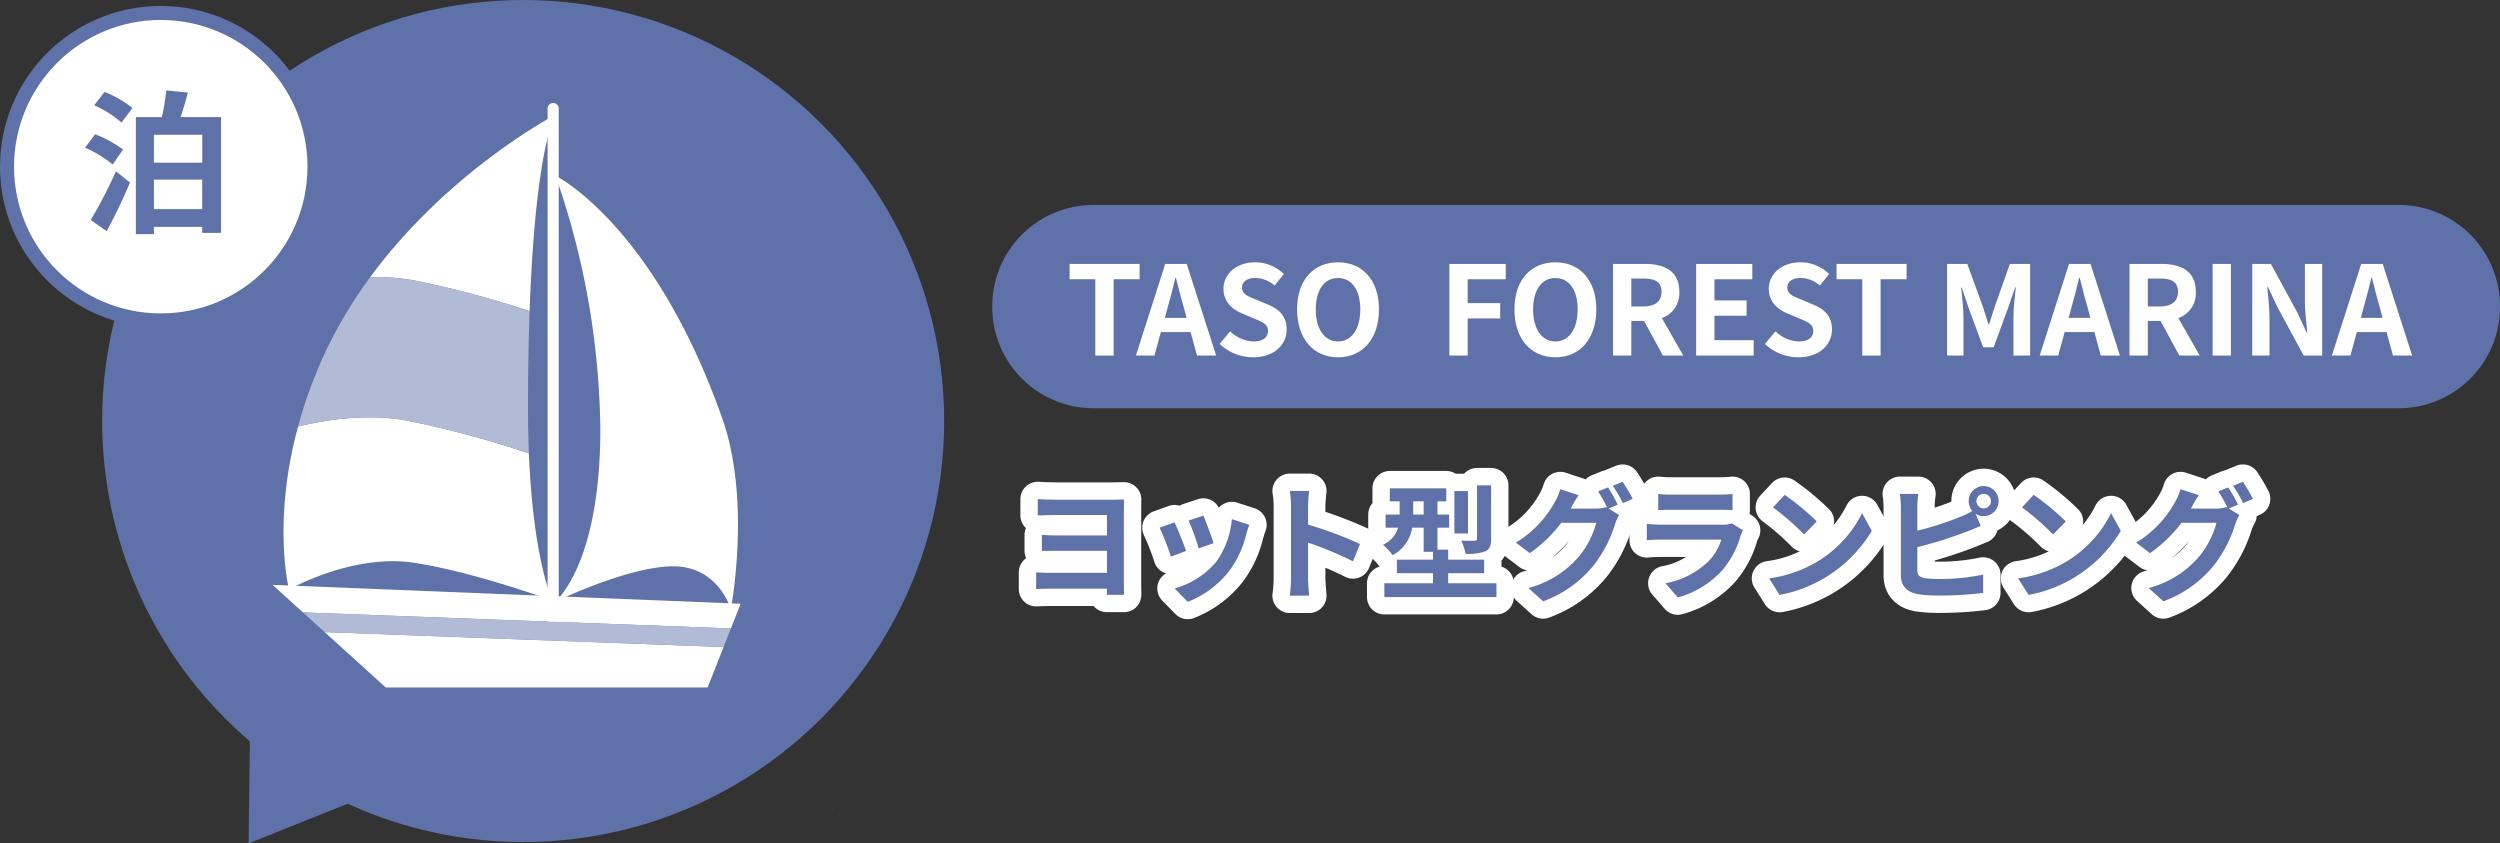 <svg id="b418bb70-fc28-4a23-9d79-cec442ce688d" data-name="ab4ef110-123d-46ad-a3d5-4c8748bd541d" xmlns="http://www.w3.org/2000/svg" viewBox="0 0 498 168"><rect x="0" y="0" width="498" height="168" fill="#333333" stroke="none"/><path d="M442.065,51.422h3.668V69.936h-3.668Z" style="fill:#fff"/><path d="M449.997,51.422h3.742l5.329,9.869,1.834,3.997h.124c-.173-1.923-.471-4.372-.471-6.471V51.422h3.47V69.936h-3.717l-5.305-9.894-1.859-3.973h-.124c.174,1.999.446,4.323.446,6.446v7.42h-3.47Z" style="fill:#fff"/><path d="M471.835,51.422h4.313l5.899,18.513h-3.842l-1.289-4.747h-5.949l-1.289,4.747h-3.718Zm-.074,10.893h4.362l-.545-2.024c-.57-1.923-1.066-4.047-1.586-6.046h-.124c-.471,2.024-1.017,4.123-1.562,6.046Z" style="fill:#fff"/><path d="M217.745,40.825H477.913A20.168,20.168,0,0,1,498,61.073v.002a20.168,20.168,0,0,1-20.087,20.248H217.745a20.168,20.168,0,0,1-20.087-20.248v-.002A20.168,20.168,0,0,1,217.745,40.825Z" style="fill:#5e71a8"/><path d="M210.464,99.546H221.742c.743,0,1.685-.025,2.156-.05-.024.4-.024,1.325-.024,2.024v15.091c0,.524.024,1.399.024,1.874H220.477c0-.3,0-.75.025-1.224h-11.575c-.892,0-2.008.05-2.528.075V114.011c.496.05,1.438.101,2.553.101h11.55V109.714h-9.666c-1.165,0-2.602.025-3.296.025v-3.198c.818.075,2.132.125,3.271.125h9.691v-4.072h-10.038c-1.14,0-2.975.05-3.743.075V99.42C207.539,99.495,209.323,99.546,210.464,99.546Z" style="fill:none;stroke:#fff;stroke-linecap:round;stroke-linejoin:round;stroke-width:6.914px"/><path d="M236.27,109.739l-3.024,1.149a50.703,50.703,0,0,0-2.256-5.771l2.975-1.075C234.584,105.317,235.774,108.34,236.27,109.739Zm11.996-3.372a20.214,20.214,0,0,1-3.371,7.321,19.369,19.369,0,0,1-8.303,6.196l-2.603-2.674a16.66,16.66,0,0,0,8.229-5.222,17.177,17.177,0,0,0,3.173-8.57l3.47,1.125c-.297.799-.446,1.324-.595,1.824Zm-6.518,1.824-2.975,1.05a41.768,41.768,0,0,0-2.008-5.547l2.95-.974C240.186,103.793,241.4,107.041,241.748,108.19Z" style="fill:none;stroke:#fff;stroke-linecap:round;stroke-linejoin:round;stroke-width:6.914px"/><path d="M257.169,100.795a17.472,17.472,0,0,0-.248-2.998h3.866a27.349,27.349,0,0,0-.223,2.998v3.698a80.541,80.541,0,0,1,10.36,3.873l-1.413,3.447a71.112,71.112,0,0,0-8.948-3.722v7.07c0,.725.124,2.473.223,3.498h-3.866a27.665,27.665,0,0,0,.248-3.498Z" style="fill:none;stroke:#fff;stroke-linecap:round;stroke-linejoin:round;stroke-width:6.914px"/><path d="M298.092,116.185v2.748H275.761v-2.748h9.691V114.187h-7.188v-2.699h7.188v-1.573h-1.859v-4.797h-2.28a7.621,7.621,0,0,1-3.891,5.471,12.716,12.716,0,0,0-1.933-2.073,5.507,5.507,0,0,0,3.024-3.398H276.009V102.494h2.8V99.871h-1.958V97.272h11.252v2.599h-1.759v2.623H288.674v2.623h-2.33v4.372H288.476v1.998h7.163v2.699H288.476v1.998Zm-14.5-13.691V99.871h-2.082v2.623Zm8.824,3.773H289.715v-8.445h2.702Zm4.61,1.074c0,1.374-.248,2.074-1.19,2.499a10.145,10.145,0,0,1-3.891.474,11.241,11.241,0,0,0-.867-2.623c1.115.05,2.305.05,2.677.026.347-.026.471-.101.471-.425V96.673h2.801Z" style="fill:none;stroke:#fff;stroke-linecap:round;stroke-linejoin:round;stroke-width:6.914px"/><path d="M322.262,100.52l-1.834.774,2.107,1.299a10.051,10.051,0,0,0-.818,1.799,25.44,25.44,0,0,1-4.338,8.319,23.079,23.079,0,0,1-9.989,7.071l-2.925-2.649a19.803,19.803,0,0,0,9.989-6.196,17.724,17.724,0,0,0,3.52-6.796h-6.965a27.946,27.946,0,0,1-6.271,6.047l-2.776-2.099a21.528,21.528,0,0,0,7.733-8.045,11.324,11.324,0,0,0,1.115-2.599l3.643,1.2a26.007,26.007,0,0,0-1.512,2.548c-.024.05-.049.075-.074.125h4.957a7.728,7.728,0,0,0,2.156-.301l.173.101a29.03,29.03,0,0,0-1.809-3.224l1.958-.799A31.845,31.845,0,0,1,322.262,100.52Zm2.974-1.149-1.958.849a26.487,26.487,0,0,0-2.008-3.447l1.958-.799a35.727,35.727,0,0,1,2.007,3.398Z" style="fill:none;stroke:#fff;stroke-linecap:round;stroke-linejoin:round;stroke-width:6.914px"/><path d="M346.73,106.691a18.002,18.002,0,0,1-3.668,6.921,18.537,18.537,0,0,1-8.849,5.396l-2.454-2.823a16.672,16.672,0,0,0,8.576-4.372,10.854,10.854,0,0,0,2.553-4.323H330.917c-.595,0-1.834.026-2.875.125V104.367c1.041.076,2.107.151,2.875.151h12.269a5.187,5.187,0,0,0,1.809-.25l2.206,1.374A9.325,9.325,0,0,0,346.73,106.691Zm-13.83-8.169h9.543a23.052,23.052,0,0,0,2.677-.125v3.224c-.669-.05-1.834-.075-2.727-.075h-9.493c-.793,0-1.859.025-2.578.075V98.396A20.614,20.614,0,0,0,332.899,98.521Z" style="fill:none;stroke:#fff;stroke-linecap:round;stroke-linejoin:round;stroke-width:6.914px"/><path d="M361.904,111.938a23.452,23.452,0,0,0,9.022-9.719l1.933,3.522a27.205,27.205,0,0,1-18.366,12.767L352.411,115.211A25.419,25.419,0,0,0,361.904,111.938Zm0-8.07-2.528,2.598a51.742,51.742,0,0,0-6.197-5.396l2.33-2.498A50.128,50.128,0,0,1,361.904,103.868Z" style="fill:none;stroke:#fff;stroke-linecap:round;stroke-linejoin:round;stroke-width:6.914px"/><path d="M395.119,96.823a2.998,2.998,0,0,1,.009,5.996h-.009a2.832,2.832,0,0,1-1.586-.474l1.017,2.423c-.967.4-2.082.874-2.9,1.174a84.997,84.997,0,0,1-9.716,3.048V113.612c0,1.074.495,1.349,1.611,1.573a22.889,22.889,0,0,0,2.875.15,41.635,41.635,0,0,0,8.625-.874v3.648a70.032,70.032,0,0,1-8.824.524,27.429,27.429,0,0,1-4.164-.275c-2.156-.399-3.396-1.599-3.396-3.748v-13.616a20.811,20.811,0,0,0-.199-2.599h3.668a18.959,18.959,0,0,0-.198,2.599v4.722a62.16,62.16,0,0,0,8.575-2.773,14.678,14.678,0,0,0,2.379-1.149,3.056,3.056,0,0,1-.718-1.974,2.973,2.973,0,0,1,2.949-2.998Zm0,4.447a1.449,1.449,0,1,0-1.412-1.486l-0.0.011-0.0.025a1.445,1.445,0,0,0,1.413,1.449Z" style="fill:none;stroke:#fff;stroke-linecap:round;stroke-linejoin:round;stroke-width:6.914px"/><path d="M411.507,111.938A23.453,23.453,0,0,0,420.529,102.219l1.933,3.522a27.206,27.206,0,0,1-18.367,12.767l-2.082-3.298A25.418,25.418,0,0,0,411.507,111.938Zm0-8.07-2.528,2.598a51.742,51.742,0,0,0-6.197-5.396l2.33-2.498A50.132,50.132,0,0,1,411.507,103.868Z" style="fill:none;stroke:#fff;stroke-linecap:round;stroke-linejoin:round;stroke-width:6.914px"/><path d="M445.814,100.52l-1.834.774,2.107,1.299a10.05,10.05,0,0,0-.818,1.799,25.441,25.441,0,0,1-4.338,8.319,23.079,23.079,0,0,1-9.989,7.071l-2.925-2.649a19.801,19.801,0,0,0,9.989-6.196,17.724,17.724,0,0,0,3.52-6.796h-6.965a27.946,27.946,0,0,1-6.271,6.047l-2.776-2.099a21.529,21.529,0,0,0,7.733-8.045,11.324,11.324,0,0,0,1.115-2.599l3.643,1.2a26.001,26.001,0,0,0-1.512,2.548c-.024.05-.049.075-.074.125h4.957a7.73,7.73,0,0,0,2.156-.301l.173.101a29.032,29.032,0,0,0-1.809-3.224l1.958-.799A31.949,31.949,0,0,1,445.814,100.52Zm2.974-1.149-1.958.849a26.489,26.489,0,0,0-2.008-3.447l1.958-.799a35.727,35.727,0,0,1,2.007,3.398Z" style="fill:none;stroke:#fff;stroke-linecap:round;stroke-linejoin:round;stroke-width:6.914px"/><path d="M210.464,99.546H221.742c.743,0,1.685-.025,2.156-.05-.024.4-.024,1.325-.024,2.024v15.091c0,.524.024,1.399.024,1.874H220.477c0-.3,0-.75.025-1.224h-11.575c-.892,0-2.008.05-2.528.075V114.011c.496.05,1.438.101,2.553.101h11.55V109.714h-9.666c-1.165,0-2.602.025-3.296.025v-3.198c.818.075,2.132.125,3.271.125h9.691v-4.072h-10.038c-1.14,0-2.975.05-3.743.075V99.42C207.539,99.495,209.323,99.546,210.464,99.546Z" style="fill:#5e71a8"/><path d="M236.27,109.739l-3.024,1.149a50.703,50.703,0,0,0-2.256-5.771l2.975-1.075C234.584,105.317,235.774,108.34,236.27,109.739Zm11.996-3.372a20.214,20.214,0,0,1-3.371,7.321,19.369,19.369,0,0,1-8.303,6.196l-2.603-2.674a16.66,16.66,0,0,0,8.229-5.222,17.177,17.177,0,0,0,3.173-8.57l3.47,1.125c-.297.799-.446,1.324-.595,1.824Zm-6.518,1.824-2.975,1.05a41.768,41.768,0,0,0-2.008-5.547l2.95-.974C240.186,103.793,241.4,107.041,241.748,108.19Z" style="fill:#5e71a8"/><path d="M257.169,100.795a17.472,17.472,0,0,0-.248-2.998h3.866a27.349,27.349,0,0,0-.223,2.998v3.698a80.541,80.541,0,0,1,10.36,3.873l-1.413,3.447a71.112,71.112,0,0,0-8.948-3.722v7.07c0,.725.124,2.473.223,3.498h-3.866a27.665,27.665,0,0,0,.248-3.498Z" style="fill:#5e71a8"/><path d="M298.092,116.185v2.748H275.761v-2.748h9.691V114.187h-7.188v-2.699h7.188v-1.573h-1.859v-4.797h-2.28a7.621,7.621,0,0,1-3.891,5.471,12.716,12.716,0,0,0-1.933-2.073,5.507,5.507,0,0,0,3.024-3.398H276.009V102.494h2.8V99.871h-1.958V97.272h11.252v2.599h-1.759v2.623H288.674v2.623h-2.33v4.372H288.476v1.998h7.163v2.699H288.476v1.998Zm-14.5-13.691V99.871h-2.082v2.623Zm8.824,3.773H289.715v-8.445h2.702Zm4.61,1.074c0,1.374-.248,2.074-1.19,2.499a10.145,10.145,0,0,1-3.891.474,11.241,11.241,0,0,0-.867-2.623c1.115.05,2.305.05,2.677.026.347-.026.471-.101.471-.425V96.673h2.801Z" style="fill:#5e71a8"/><path d="M322.262,100.52l-1.834.774,2.107,1.299a10.051,10.051,0,0,0-.818,1.799,25.44,25.44,0,0,1-4.338,8.319,23.079,23.079,0,0,1-9.989,7.071l-2.925-2.649a19.803,19.803,0,0,0,9.989-6.196,17.724,17.724,0,0,0,3.52-6.796h-6.965a27.946,27.946,0,0,1-6.271,6.047l-2.776-2.099a21.528,21.528,0,0,0,7.733-8.045,11.324,11.324,0,0,0,1.115-2.599l3.643,1.2a26.007,26.007,0,0,0-1.512,2.548c-.024.05-.049.075-.074.125h4.957a7.728,7.728,0,0,0,2.156-.301l.173.101a29.03,29.03,0,0,0-1.809-3.224l1.958-.799A31.845,31.845,0,0,1,322.262,100.52Zm2.974-1.149-1.958.849a26.487,26.487,0,0,0-2.008-3.447l1.958-.799a35.727,35.727,0,0,1,2.007,3.398Z" style="fill:#5e71a8"/><path d="M346.73,106.691a18.002,18.002,0,0,1-3.668,6.921,18.537,18.537,0,0,1-8.849,5.396l-2.454-2.823a16.672,16.672,0,0,0,8.576-4.372,10.854,10.854,0,0,0,2.553-4.323H330.917c-.595,0-1.834.026-2.875.125V104.367c1.041.076,2.107.151,2.875.151h12.269a5.187,5.187,0,0,0,1.809-.25l2.206,1.374A9.325,9.325,0,0,0,346.73,106.691Zm-13.83-8.169h9.543a23.052,23.052,0,0,0,2.677-.125v3.224c-.669-.05-1.834-.075-2.727-.075h-9.493c-.793,0-1.859.025-2.578.075V98.396A20.614,20.614,0,0,0,332.899,98.521Z" style="fill:#5e71a8"/><path d="M361.904,111.938a23.452,23.452,0,0,0,9.022-9.719l1.933,3.522a27.205,27.205,0,0,1-18.366,12.767L352.411,115.211A25.419,25.419,0,0,0,361.904,111.938Zm0-8.07-2.528,2.598a51.742,51.742,0,0,0-6.197-5.396l2.33-2.498A50.128,50.128,0,0,1,361.904,103.868Z" style="fill:#5e71a8"/><path d="M395.119,96.823a2.998,2.998,0,0,1,.009,5.996h-.009a2.832,2.832,0,0,1-1.586-.474l1.017,2.423c-.967.4-2.082.874-2.9,1.174a84.997,84.997,0,0,1-9.716,3.048V113.612c0,1.074.495,1.349,1.611,1.573a22.889,22.889,0,0,0,2.875.15,41.635,41.635,0,0,0,8.625-.874v3.648a70.032,70.032,0,0,1-8.824.524,27.429,27.429,0,0,1-4.164-.275c-2.156-.399-3.396-1.599-3.396-3.748v-13.616a20.811,20.811,0,0,0-.199-2.599h3.668a18.959,18.959,0,0,0-.198,2.599v4.722a62.16,62.16,0,0,0,8.575-2.773,14.678,14.678,0,0,0,2.379-1.149,3.056,3.056,0,0,1-.718-1.974,2.973,2.973,0,0,1,2.949-2.998Zm0,4.447a1.449,1.449,0,1,0-1.412-1.486l-0.0.011-0.0.025a1.445,1.445,0,0,0,1.413,1.449Z" style="fill:#5e71a8"/><path d="M411.507,111.938A23.453,23.453,0,0,0,420.529,102.219l1.933,3.522a27.206,27.206,0,0,1-18.367,12.767l-2.082-3.298A25.418,25.418,0,0,0,411.507,111.938Zm0-8.07-2.528,2.598a51.742,51.742,0,0,0-6.197-5.396l2.33-2.498A50.132,50.132,0,0,1,411.507,103.868Z" style="fill:#5e71a8"/><path d="M445.814,100.52l-1.834.774,2.107,1.299a10.05,10.05,0,0,0-.818,1.799,25.441,25.441,0,0,1-4.338,8.319,23.079,23.079,0,0,1-9.989,7.071l-2.925-2.649a19.801,19.801,0,0,0,9.989-6.196,17.724,17.724,0,0,0,3.52-6.796h-6.965a27.946,27.946,0,0,1-6.271,6.047l-2.776-2.099a21.529,21.529,0,0,0,7.733-8.045,11.324,11.324,0,0,0,1.115-2.599l3.643,1.2a26.001,26.001,0,0,0-1.512,2.548c-.024.05-.049.075-.074.125h4.957a7.73,7.73,0,0,0,2.156-.301l.173.101a29.032,29.032,0,0,0-1.809-3.224l1.958-.799A31.949,31.949,0,0,1,445.814,100.52Zm2.974-1.149-1.958.849a26.489,26.489,0,0,0-2.008-3.447l1.958-.799a35.727,35.727,0,0,1,2.007,3.398Z" style="fill:#5e71a8"/><path d="M165.727,161.014l.112.114c-.023-.006-.055-.004-.067-.019a.406.406,0,0,1-.041-.098Z" style="fill:#fff"/><path d="M49.818,143.601,49.524,168l23.943-9.596" style="fill:#5e71a8"/><path d="M218.188,55.627h-5.125V52.572h13.945V55.627h-5.174V70.829h-3.646Z" style="fill:#fff"/><path d="M232.111,52.572h4.287l5.864,18.257H238.443l-1.282-4.681h-5.913l-1.281,4.681h-3.696Zm-.074,10.742H236.373l-.542-1.996c-.567-1.897-1.06-3.991-1.577-5.962h-.123c-.468,1.996-1.01,4.065-1.552,5.962Z" style="fill:#fff"/><path d="M242.954,68.513l2.095-2.513a7.173,7.173,0,0,0,4.632,2.02c1.897,0,2.907-.813,2.907-2.094,0-1.355-1.109-1.774-2.734-2.464L247.414,62.427c-1.848-.764-3.696-2.242-3.696-4.903,0-2.981,2.612-5.273,6.307-5.273a8.089,8.089,0,0,1,5.716,2.341l-1.847,2.292a5.817,5.817,0,0,0-3.869-1.503c-1.601,0-2.611.715-2.611,1.922,0,1.306,1.281,1.774,2.833,2.39l2.39,1.01c2.217.912,3.671,2.316,3.671,4.952,0,2.982-2.488,5.519-6.702,5.519A9.716,9.716,0,0,1,242.954,68.513Z" style="fill:#fff"/><path d="M258.38,61.639c0-5.938,3.326-9.387,8.154-9.387,4.83,0,8.156,3.474,8.156,9.387s-3.327,9.535-8.156,9.535C261.706,71.173,258.38,67.552,258.38,61.639Zm12.59,0c0-3.918-1.724-6.258-4.435-6.258-2.71,0-4.434,2.341-4.434,6.258,0,3.893,1.725,6.381,4.434,6.381C269.246,68.02,270.97,65.531,270.97,61.639Z" style="fill:#fff"/><path d="M288.714,52.572h11.234V55.627h-7.588v4.755h6.479v3.055h-6.479v7.391h-3.646Z" style="fill:#fff"/><path d="M301.676,61.639c0-5.938,3.327-9.387,8.155-9.387,4.83,0,8.155,3.474,8.155,9.387s-3.326,9.535-8.155,9.535C305.002,71.173,301.676,67.552,301.676,61.639Zm12.591,0c0-3.918-1.725-6.258-4.435-6.258-2.709,0-4.434,2.341-4.434,6.258,0,3.893,1.725,6.381,4.434,6.381C312.541,68.02,314.266,65.531,314.266,61.639Z" style="fill:#fff"/><path d="M321.316,52.572H327.672c3.819,0,6.85,1.355,6.85,5.543a5.219,5.219,0,0,1-3.474,5.248L335.31,70.829h-4.065l-3.745-6.899h-2.538v6.899h-3.646Zm6.011,8.475c2.341,0,3.647-.986,3.647-2.932,0-1.971-1.306-2.636-3.647-2.636h-2.365v5.568Z" style="fill:#fff"/><path d="M337.874,52.572h11.186V55.627h-7.54v4.213h6.406v3.055h-6.406V67.773h7.811v3.055h-11.457Z" style="fill:#fff"/><path d="M351.575,68.513l2.094-2.513a7.176,7.176,0,0,0,4.632,2.02c1.897,0,2.908-.813,2.908-2.094,0-1.355-1.109-1.774-2.735-2.464l-2.439-1.035c-1.847-.764-3.695-2.242-3.695-4.903,0-2.981,2.611-5.273,6.307-5.273a8.094,8.094,0,0,1,5.716,2.341l-1.848,2.292a5.817,5.817,0,0,0-3.868-1.503c-1.602,0-2.612.715-2.612,1.922,0,1.306,1.282,1.774,2.833,2.39l2.39,1.01c2.217.912,3.671,2.316,3.671,4.952,0,2.982-2.488,5.519-6.702,5.519A9.716,9.716,0,0,1,351.575,68.513Z" style="fill:#fff"/><path d="M370.969,55.627h-5.125V52.572H379.789V55.627h-5.174V70.829h-3.646Z" style="fill:#fff"/><path d="M387.85,52.572h4.04l3.105,8.549c.394,1.134.739,2.341,1.109,3.499h.123c.394-1.158.715-2.365,1.11-3.499l3.03-8.549h4.041V70.829H401.08v-7.613c0-1.725.271-4.263.468-5.987h-.123l-1.478,4.287-2.809,7.663h-2.094l-2.833-7.663-1.454-4.287h-.099c.172,1.724.468,4.262.468,5.987v7.613H387.85Z" style="fill:#fff"/><path d="M412.146,52.572h4.286l5.864,18.257h-3.819l-1.281-4.681H411.284l-1.282,4.681h-3.696Zm-.074,10.742h4.336l-.542-1.996c-.566-1.897-1.06-3.991-1.577-5.962h-.123c-.468,1.996-1.01,4.065-1.553,5.962Z" style="fill:#fff"/><path d="M424.197,52.572H430.553c3.819,0,6.85,1.355,6.85,5.543a5.219,5.219,0,0,1-3.474,5.248l4.262,7.465h-4.065l-3.745-6.899h-2.538v6.899h-3.646Zm6.011,8.475c2.341,0,3.647-.986,3.647-2.932,0-1.971-1.306-2.636-3.647-2.636h-2.365v5.568Z" style="fill:#fff"/><path d="M440.755,52.572h3.646V70.829h-3.646Z" style="fill:#fff"/><path d="M448.64,52.572h3.72l5.298,9.732,1.823,3.942h.123c-.172-1.897-.468-4.311-.468-6.381V52.572h3.45V70.829h-3.696l-5.273-9.757-1.848-3.918h-.123c.172,1.971.443,4.263.443,6.357v7.317h-3.449Z" style="fill:#fff"/><path d="M470.35,52.572h4.286L480.5,70.829h-3.819l-1.281-4.681h-5.913l-1.282,4.681h-3.695Zm-.074,10.742h4.336l-.542-1.996c-.566-1.897-1.06-3.991-1.577-5.962h-.123c-.468,1.996-1.01,4.065-1.552,5.962Z" style="fill:#fff"/><circle cx="104.212" cy="83.869" r="83.869" style="fill:#5e71a8"/><circle cx="32.023" cy="33.205" r="30.625" style="fill:#fff"/><circle cx="32.023" cy="33.205" r="30.625" style="fill:none;stroke:#5e71a8;stroke-miterlimit:10;stroke-width:2.796px"/><path d="M22.451,32.769a23.727,23.727,0,0,0-5.503-3.351l1.999-2.675a23.796,23.796,0,0,1,5.565,3.043ZM18.085,43.807a95.218,95.218,0,0,0,5.012-9.685L25.895,36.366c-1.353,3.228-3.044,6.733-4.643,9.685Zm2.736-25.489a20.978,20.978,0,0,1,5.565,3.198l-2.183,2.89a21.782,21.782,0,0,0-5.442-3.444Zm23.213,5.012V46.39h-3.751V45.19H30.661v1.445H27.063V23.33h5.165a39.089,39.089,0,0,0,.892-5.319l4.305.431c-.431,1.691-.953,3.382-1.445,4.889ZM30.661,26.834V32.4h9.624V26.834ZM40.284,41.654V35.782H30.661V41.654Z" style="fill:#5e71a8"/><path d="M143.909,83.442c5.791,16.447,1.672,37.903,1.672,37.903s-2.419-8.533-11.467-8.533c-9.048,0-23.571,7.084-23.571,7.084s9.042-7.148,9.042-34.396A157.605,157.605,0,0,0,110.659,34.999S130.235,44.613,143.909,83.442Z" style="fill:#fff"/><path d="M59.372,84.961c-5.205,19.196-1.798,32.468-1.798,32.468s12.684-7.203,24.899-5.324c12.215,1.879,27.599,7.556,27.599,7.556s-3.843-7.903-4.715-29.346a201.487,201.487,0,0,0-24.241-6.519C73.301,82.348,65.179,83.553,59.372,84.961Z" style="fill:#fff"/><path d="M82.462,55.852a196.262,196.262,0,0,1,23.037,6.128c1.168-33.059,5.161-39.134,5.161-39.134S89.343,33.977,73.739,55.215A42.309,42.309,0,0,1,82.462,55.852Z" style="fill:#fff"/><path d="M109.079,21.593V124.711a1.112,1.112,0,0,0,2.223,0V21.593a1.112,1.112,0,0,0-2.223,0Z" style="fill:#fff"/><polygon points="147.538 120.264 54.286 116.505 60.34 121.993 145.595 125.19 147.538 120.264" style="fill:#fff"/><polygon points="76.836 136.941 140.961 136.941 144.134 128.894 64.666 125.913 76.836 136.941" style="fill:#fff"/><path d="M105.499,61.98A196.262,196.262,0,0,0,82.462,55.852a42.309,42.309,0,0,0-8.723-.637,88.581,88.581,0,0,0-9.43,16.019,92.012,92.012,0,0,0-4.936,13.726c5.807-1.408,13.929-2.613,21.745-1.165A201.487,201.487,0,0,1,105.358,90.315c-.113-2.745-.178-5.701-.178-8.903C105.179,74.065,105.299,67.639,105.499,61.98Z" style="fill:#b2bbd5"/><polygon points="60.34 121.993 64.666 125.913 144.134 128.894 145.595 125.19 60.34 121.993" style="fill:#b2bbd5"/></svg>